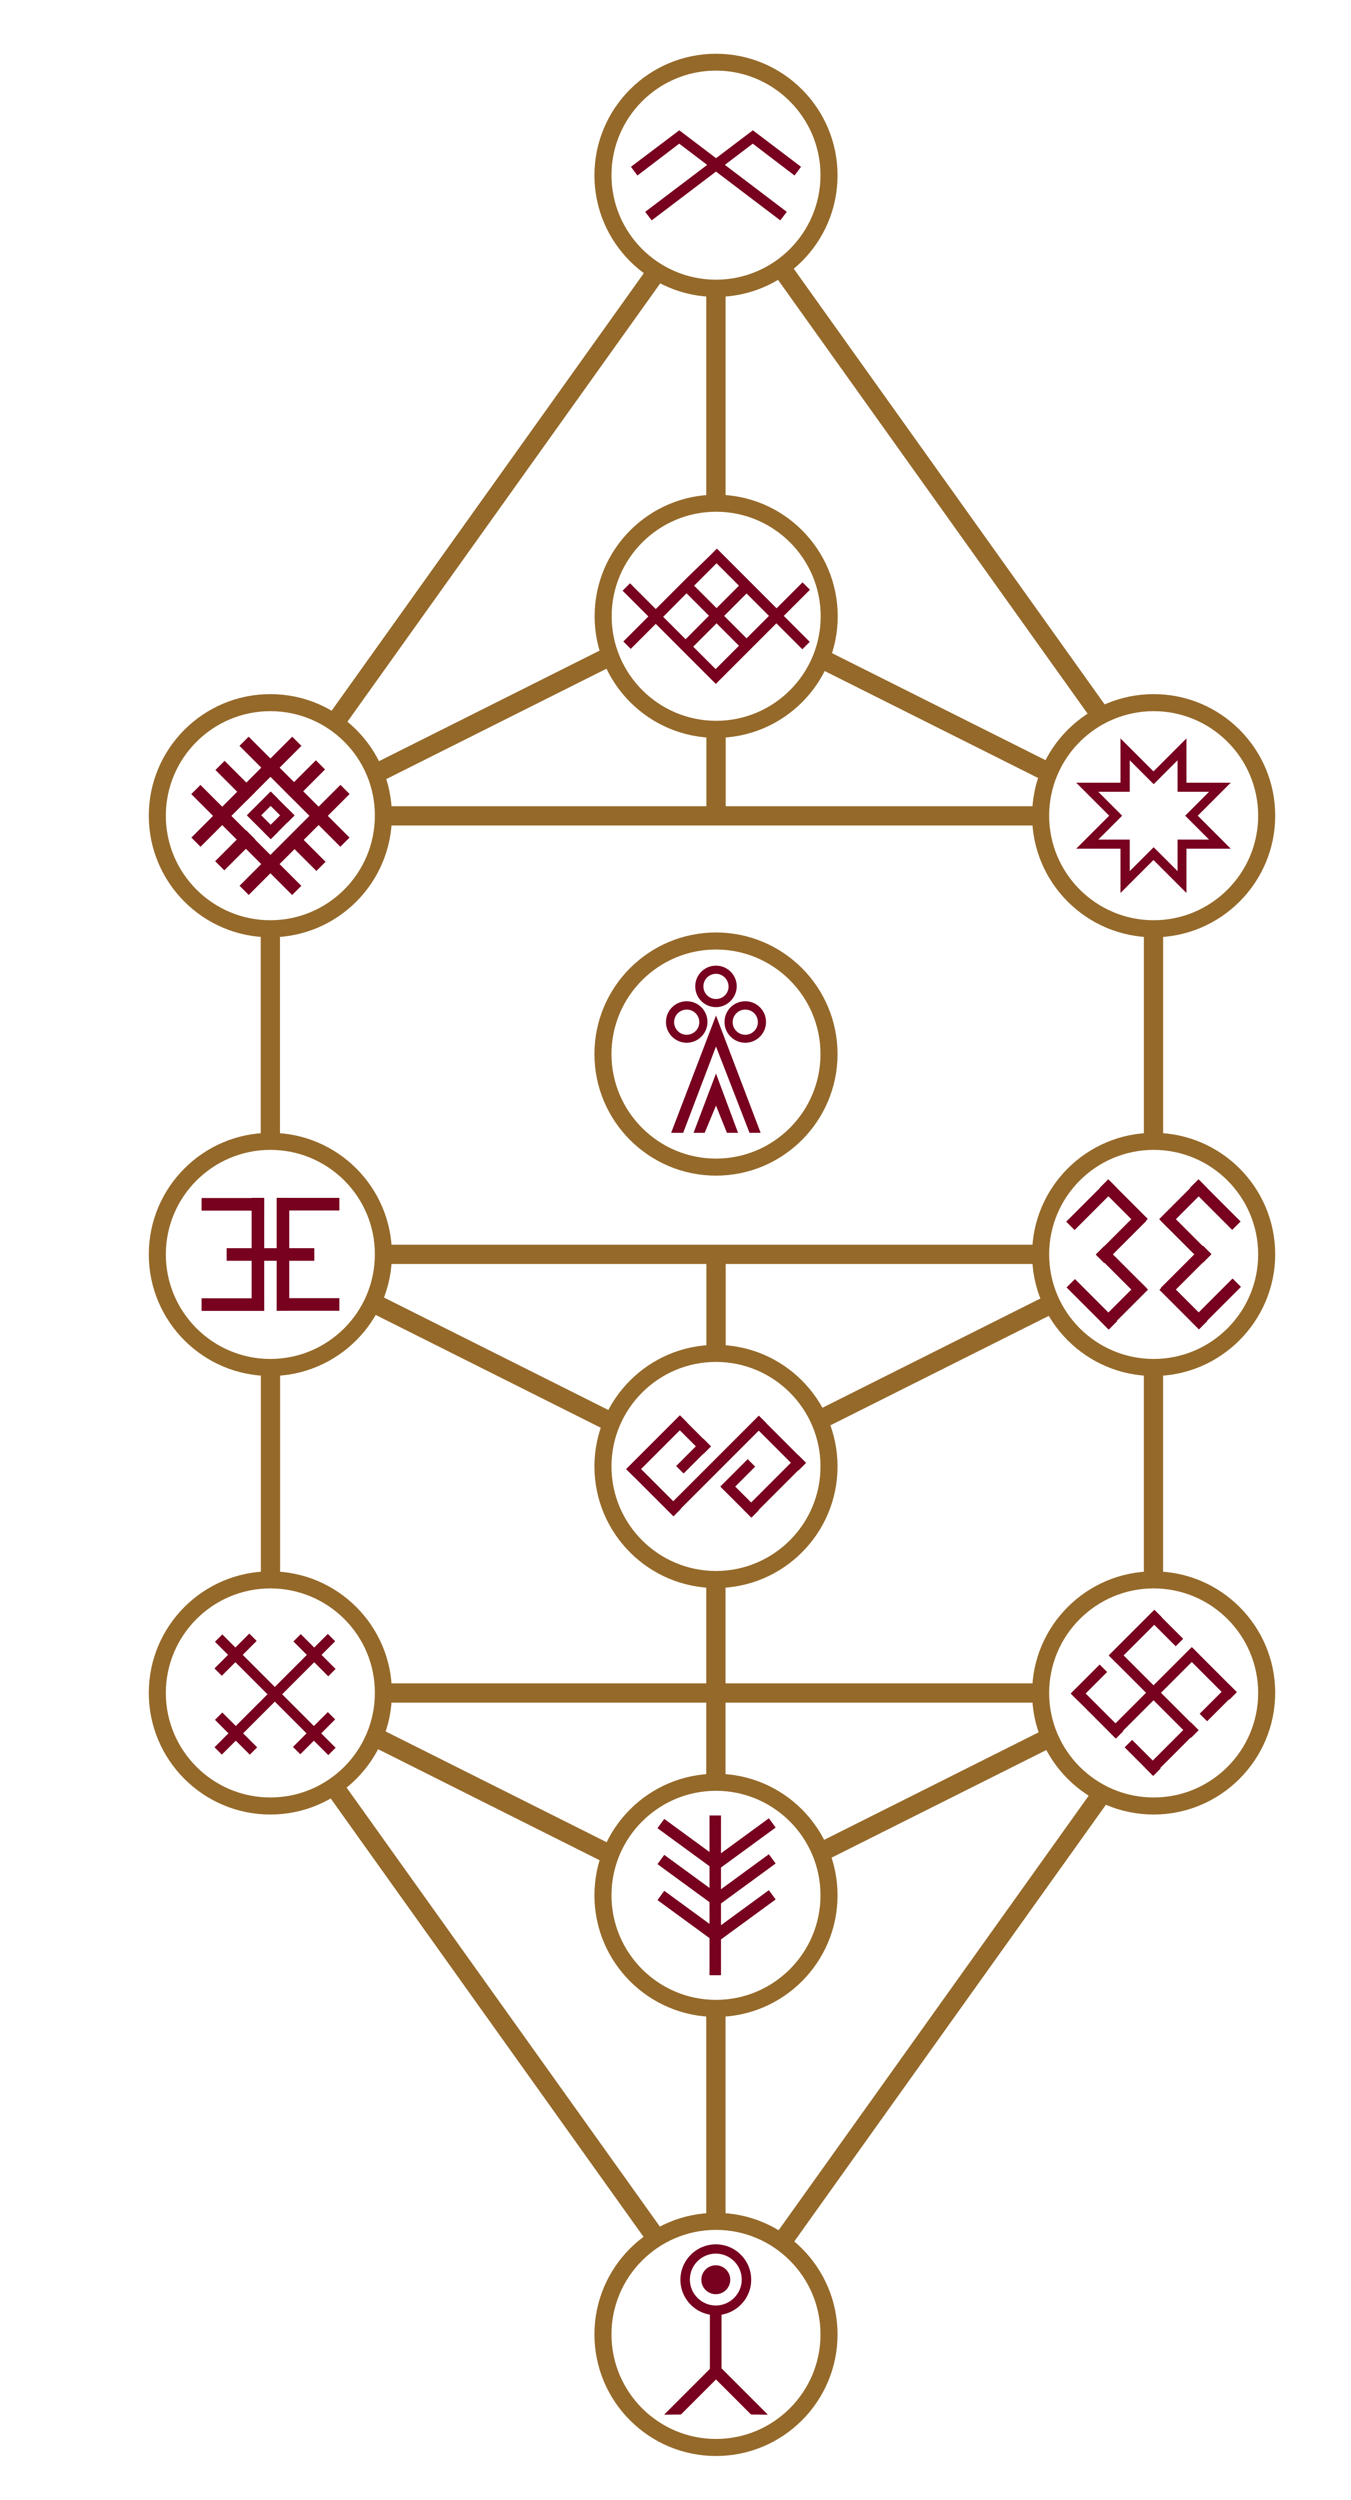 <?xml version="1.0" encoding="utf-8"?>
<!-- Generator: Adobe Illustrator 19.2.1, SVG Export Plug-In . SVG Version: 6.00 Build 0)  -->
<svg version="1.1" id="Layer_1" xmlns="http://www.w3.org/2000/svg" xmlns:xlink="http://www.w3.org/1999/xlink" x="0px" y="0px"
	 viewBox="0 0 729.1 1348.8" style="enable-background:new 0 0 729.1 1348.8;" xml:space="preserve">
<style type="text/css">
	.st0{fill:#77011e;}
	.st1{fill:#956929;}
</style>
<g>
	<g>
		<g>
			<g>
				<path class="st0" d="M386.4,543.4c-6.2,0-11.2-5-11.2-11.2c0-6.2,5-11.2,11.2-11.2s11.2,5,11.2,11.2
					C397.5,538.3,392.5,543.4,386.4,543.4z M386.4,525.4c-3.7,0-6.8,3-6.8,6.8c0,3.7,3,6.8,6.8,6.8s6.8-3,6.8-6.8
					C393.1,528.5,390.1,525.4,386.4,525.4z"/>
			</g>
		</g>
		<g>
			<g>
				<path class="st0" d="M370.6,562.6c-6.2,0-11.2-5-11.2-11.2s5-11.2,11.2-11.2c6.2,0,11.2,5,11.2,11.2S376.7,562.6,370.6,562.6z
					 M370.6,544.7c-3.7,0-6.8,3-6.8,6.8c0,3.7,3,6.8,6.8,6.8c3.7,0,6.8-3,6.8-6.8C377.4,547.7,374.3,544.7,370.6,544.7z"/>
			</g>
		</g>
		<g>
			<g>
				<path class="st0" d="M402.2,562.6c-6.2,0-11.2-5-11.2-11.2s5-11.2,11.2-11.2c6.2,0,11.2,5,11.2,11.2S408.4,562.6,402.2,562.6z
					 M402.2,544.7c-3.7,0-6.8,3-6.8,6.8c0,3.7,3,6.8,6.8,6.8c3.7,0,6.8-3,6.8-6.8C409,547.7,406,544.7,402.2,544.7z"/>
			</g>
		</g>
		<g>
			<g>
				<polygon class="st0" points="362.2,611.2 368.7,611.2 386.4,564.6 404.5,611.2 410.5,611.2 386.4,547.9 				"/>
			</g>
		</g>
		<g>
			<g>
				<polygon class="st0" points="374.3,611.2 386.4,579.2 398.3,611.2 392.3,611.2 386.4,596.5 380.3,611.2 				"/>
			</g>
		</g>
	</g>
	<g>
		<path class="st1" d="M386.4,634.3c-36.2,0-65.6-29.4-65.6-65.6c0-36.2,29.4-65.6,65.6-65.6s65.6,29.4,65.6,65.6
			C452,604.9,422.6,634.3,386.4,634.3z M386.4,512.3c-31.1,0-56.4,25.3-56.4,56.4c0,31.1,25.3,56.4,56.4,56.4
			c31.1,0,56.4-25.3,56.4-56.4C442.8,537.6,417.5,512.3,386.4,512.3z"/>
	</g>
</g>
<g>
	<g>
		<g>
			
				<rect x="129.5" y="388.7" transform="matrix(0.707 0.707 -0.707 0.707 340.97 31.106)" class="st0" width="7" height="77"/>
		</g>
		<g>
			
				<rect x="155.5" y="414.7" transform="matrix(0.707 0.707 -0.707 0.707 366.979 20.332)" class="st0" width="7" height="77"/>
		</g>
		<g>
			
				<rect x="123.4" y="447" transform="matrix(0.707 0.707 -0.707 0.707 361.584 44.682)" class="st0" width="7" height="23.6"/>
		</g>
		<g>
			
				<rect x="155.5" y="388.7" transform="matrix(-0.707 0.707 -0.707 -0.707 573.372 616.781)" class="st0" width="7" height="77"/>
		</g>
		<g>
			
				<rect x="161.4" y="447.3" transform="matrix(-0.707 0.707 -0.707 -0.707 606.049 667.099)" class="st0" width="7" height="23.4"/>
		</g>
		<g>
			
				<rect x="129.5" y="414.7" transform="matrix(-0.707 0.707 -0.707 -0.707 547.362 679.573)" class="st0" width="7" height="77"/>
		</g>
		<g>
			
				<rect x="123.6" y="409.5" transform="matrix(-0.707 0.707 -0.707 -0.707 514.796 629.301)" class="st0" width="7" height="23.6"/>
		</g>
		<g>
			
				<rect x="147.8" y="426.4" transform="matrix(-0.707 0.707 -0.707 -0.707 564.942 636.93)" class="st0" width="5.5" height="18.1"/>
		</g>
		<g>
			
				<rect x="138.8" y="435.4" transform="matrix(-0.707 0.707 -0.707 -0.707 555.967 658.598)" class="st0" width="5.5" height="18.1"/>
		</g>
		<g>
			
				<rect x="138.8" y="426.4" transform="matrix(0.707 0.707 -0.707 0.707 349.392 27.431)" class="st0" width="5.5" height="18.1"/>
		</g>
		<g>
			
				<rect x="147.8" y="435.4" transform="matrix(0.707 0.707 -0.707 0.707 358.367 23.714)" class="st0" width="5.5" height="18.1"/>
		</g>
		<g>
			
				<rect x="161.1" y="409.3" transform="matrix(0.707 0.707 -0.707 0.707 345.946 6.929)" class="st0" width="7" height="23.6"/>
		</g>
	</g>
	<g>
		<path class="st1" d="M145.9,505.7c-36.2,0-65.6-29.4-65.6-65.6c0-36.2,29.4-65.6,65.6-65.6s65.6,29.4,65.6,65.6
			C211.5,476.3,182.1,505.7,145.9,505.7z M145.9,383.7c-31.1,0-56.4,25.3-56.4,56.4c0,31.1,25.3,56.4,56.4,56.4
			c31.1,0,56.4-25.3,56.4-56.4C202.4,409,177.1,383.7,145.9,383.7z"/>
	</g>
</g>
<g>
	<g>
		<g>
			<g>
				<g>
					
						<rect x="652.8" y="687.5" transform="matrix(0.707 0.707 -0.707 0.707 689.716 -257.797)" class="st0" width="6.4" height="32.2"/>
				</g>
				<g>
					
						<rect x="636.9" y="669.8" transform="matrix(0.707 0.707 -0.707 0.707 672.495 -251.77)" class="st0" width="6.4" height="32.2"/>
				</g>
				<g>
					
						<rect x="635.2" y="689.3" transform="matrix(-0.707 0.707 -0.707 -0.707 1587.992 750.99)" class="st0" width="6.4" height="30.2"/>
				</g>
			</g>
			<g>
				<g>
					
						<rect x="652.8" y="633.8" transform="matrix(0.707 -0.707 0.707 0.707 -267.395 654.246)" class="st0" width="6.4" height="32.2"/>
				</g>
				<g>
					
						<rect x="636.9" y="651.6" transform="matrix(0.707 -0.707 0.707 0.707 -284.616 648.219)" class="st0" width="6.4" height="32.2"/>
				</g>
				<g>
					
						<rect x="635.2" y="634.1" transform="matrix(-0.707 -0.707 0.707 -0.707 630.88 1559.681)" class="st0" width="6.4" height="30.2"/>
				</g>
			</g>
		</g>
		<g>
			<g>
				<g>
					
						<rect x="585.9" y="687.5" transform="matrix(-0.707 0.707 -0.707 -0.707 1503.179 784.687)" class="st0" width="6.4" height="32.2"/>
				</g>
				<g>
					
						<rect x="601.7" y="669.8" transform="matrix(-0.707 0.707 -0.707 -0.707 1517.73 743.112)" class="st0" width="6.4" height="32.2"/>
				</g>
				<g>
					
						<rect x="603.4" y="689.3" transform="matrix(0.707 0.707 -0.707 0.707 675.758 -222.667)" class="st0" width="6.4" height="30.2"/>
				</g>
			</g>
			<g>
				<g>
					
						<rect x="585.9" y="633.8" transform="matrix(-0.707 -0.707 0.707 -0.707 546.067 1525.984)" class="st0" width="6.4" height="32.2"/>
				</g>
				<g>
					
						<rect x="601.7" y="651.6" transform="matrix(-0.707 -0.707 0.707 -0.707 560.619 1567.559)" class="st0" width="6.4" height="32.2"/>
				</g>
				<g>
					
						<rect x="603.4" y="634.1" transform="matrix(0.707 -0.707 0.707 0.707 -281.353 619.115)" class="st0" width="6.4" height="30.2"/>
				</g>
			</g>
		</g>
	</g>
	<g>
		<path class="st1" d="M622.6,742.4c-36.2,0-65.6-29.4-65.6-65.6c0-36.2,29.4-65.6,65.6-65.6s65.6,29.4,65.6,65.6
			C688.1,712.9,658.7,742.4,622.6,742.4z M622.6,620.4c-31.1,0-56.4,25.3-56.4,56.4c0,31.1,25.3,56.4,56.4,56.4
			c31.1,0,56.4-25.3,56.4-56.4C679,645.7,653.7,620.4,622.6,620.4z"/>
	</g>
</g>
<g>
	<g>
		<g>
			
				<rect x="383.6" y="755.6" transform="matrix(0.707 0.707 -0.707 0.707 672.51 -41.619)" class="st0" width="5.7" height="70.8"/>
		</g>
		<g>
			
				<rect x="351.6" y="759.7" transform="matrix(0.707 0.707 -0.707 0.707 655.445 -22.098)" class="st0" width="5.7" height="41"/>
		</g>
		<g>
			
				<rect x="415.3" y="781.2" transform="matrix(0.707 0.707 -0.707 0.707 689.561 -60.777)" class="st0" width="5.7" height="41.7"/>
		</g>
		<g>
			
				<rect x="371.4" y="775.4" transform="matrix(0.707 0.707 -0.707 0.707 665.228 -34.519)" class="st0" width="5.7" height="20.8"/>
		</g>
		<g>
			
				<rect x="395.3" y="786.4" transform="matrix(0.707 0.707 -0.707 0.707 680.016 -48.2)" class="st0" width="5.7" height="20.8"/>
		</g>
		<g>
			
				<rect x="370.4" y="762.2" transform="matrix(-0.707 0.707 -0.707 -0.707 1184.423 1057.425)" class="st0" width="5.7" height="23.5"/>
		</g>
		<g>
			
				<rect x="396.3" y="796.7" transform="matrix(-0.707 0.707 -0.707 -0.707 1252.994 1097.891)" class="st0" width="5.7" height="23.5"/>
		</g>
		<g>
			
				<rect x="349.8" y="785.3" transform="matrix(-0.707 0.707 -0.707 -0.707 1169.977 1121.989)" class="st0" width="5.7" height="35.9"/>
		</g>
		<g>
			
				<rect x="417.4" y="760.7" transform="matrix(-0.707 0.707 -0.707 -0.707 1267.904 1032.036)" class="st0" width="5.7" height="35.9"/>
		</g>
	</g>
	<g>
		<path class="st1" d="M386.4,856.8c-36.2,0-65.6-29.4-65.6-65.6c0-36.2,29.4-65.6,65.6-65.6s65.6,29.4,65.6,65.6
			C452,827.4,422.6,856.8,386.4,856.8z M386.4,734.8c-31.1,0-56.4,25.3-56.4,56.4c0,31.1,25.3,56.4,56.4,56.4
			c31.1,0,56.4-25.3,56.4-56.4C442.8,760.1,417.5,734.8,386.4,734.8z"/>
	</g>
</g>
<g>
	<g>
		<g>
			<g>
				<path class="st0" d="M640.3,481.8l-17.8-17.8l-17.8,17.8v-23.9h-23.9l17.8-17.8l-17.8-17.8h23.9v-23.9l17.8,17.8l17.8-17.8v23.9
					h23.9l-17.8,17.8l17.8,17.8h-23.9V481.8z M622.6,457.1l12.9,12.9v-17h17l-12.9-12.9l12.9-12.9h-17v-17l-12.9,12.9l-12.9-12.9v17
					h-17l12.9,12.9L592.7,453h17v17L622.6,457.1z"/>
			</g>
		</g>
	</g>
	<g>
		<path class="st1" d="M622.6,505.7c-36.2,0-65.6-29.4-65.6-65.6s29.4-65.6,65.6-65.6c36.2,0,65.6,29.4,65.6,65.6
			S658.7,505.7,622.6,505.7z M622.6,383.7c-31.1,0-56.4,25.3-56.4,56.4c0,31.1,25.3,56.4,56.4,56.4c31.1,0,56.4-25.3,56.4-56.4
			C679,409,653.7,383.7,622.6,383.7z"/>
	</g>
</g>
<g>
	<g>
		<g>
			<g>
				<polygon class="st0" points="406.3,70.3 406.4,77.4 351.7,118.9 348.2,114.3 				"/>
			</g>
			<g>
				<polygon class="st0" points="406.3,70.3 406.1,77.4 428.8,94.7 432.3,90 				"/>
			</g>
		</g>
		<g>
			<g>
				<polygon class="st0" points="366.6,70.3 366.4,77.4 421.1,118.9 424.6,114.3 				"/>
			</g>
			<g>
				<polygon class="st0" points="366.6,70.3 366.7,77.4 344,94.7 340.5,90 				"/>
			</g>
		</g>
	</g>
	<g>
		<path class="st1" d="M386.4,160.2c-36.2,0-65.6-29.4-65.6-65.6S350.2,29,386.4,29S452,58.4,452,94.6S422.6,160.2,386.4,160.2z
			 M386.4,38.1c-31.1,0-56.4,25.3-56.4,56.4c0,31.1,25.3,56.4,56.4,56.4c31.1,0,56.4-25.3,56.4-56.4
			C442.8,63.5,417.5,38.1,386.4,38.1z"/>
	</g>
</g>
<g>
	<g>
		<g>
			<rect x="149.3" y="646.3" class="st0" width="6.8" height="60.9"/>
		</g>
		<g>
			
				<rect x="162.8" y="632.8" transform="matrix(2.299831e-011 1 -1 2.299831e-011 815.959 483.501)" class="st0" width="6.8" height="33.8"/>
		</g>
		<g>
			
				<rect x="122.3" y="632.8" transform="matrix(2.165272e-011 1 -1 2.165272e-011 775.385 524.076)" class="st0" width="6.8" height="33.8"/>
		</g>
		<g>
			
				<rect x="122.3" y="686.9" transform="matrix(2.165272e-011 1 -1 2.165272e-011 829.484 578.175)" class="st0" width="6.8" height="33.8"/>
		</g>
		<g>
			
				<rect x="142.6" y="653.1" transform="matrix(3.106741e-011 1 -1 3.106741e-011 822.722 530.838)" class="st0" width="6.8" height="47.3"/>
		</g>
		<g>
			
				<rect x="162.8" y="686.9" transform="matrix(2.299831e-011 1 -1 2.299831e-011 870.059 537.6)" class="st0" width="6.8" height="33.8"/>
		</g>
		<g>
			<rect x="135.8" y="646.3" class="st0" width="6.8" height="60.9"/>
		</g>
	</g>
	<g>
		<path class="st1" d="M145.9,742.4c-36.2,0-65.6-29.4-65.6-65.6c0-36.2,29.4-65.6,65.6-65.6s65.6,29.4,65.6,65.6
			C211.5,712.9,182.1,742.4,145.9,742.4z M145.9,620.4c-31.1,0-56.4,25.3-56.4,56.4c0,31.1,25.3,56.4,56.4,56.4s56.4-25.3,56.4-56.4
			C202.4,645.7,177.1,620.4,145.9,620.4z"/>
	</g>
</g>
<g>
	<g>
		<path class="st1" d="M386.5,398.1c-36.2,0-65.6-29.4-65.6-65.6s29.4-65.6,65.6-65.6s65.6,29.4,65.6,65.6S422.7,398.1,386.5,398.1z
			 M386.5,276.1c-31.1,0-56.4,25.3-56.4,56.4c0,31.1,25.3,56.4,56.4,56.4s56.4-25.3,56.4-56.4C442.9,301.4,417.6,276.1,386.5,276.1z
			"/>
	</g>
	<path class="st0" d="M437.1,318.2l-4-4l-14,14l-12.1-12.1l0,0l-4-4l0,0l-12.1-12.1l0,0l-4-4l0,0l0,0l-4,4l0,0L370.5,312l0,0l-4,4
		l0,0l-12.6,12.6l-13.9-13.9l-4,4l13.9,13.9l-13.5,13.5l4,4l13.5-13.5l32.4,32.4l4-4l0,0l12.6-12.6l0,0l4-4l0,0l12.1-12.1l14,14l4-4
		l-14-14L437.1,318.2z M386.7,303.9l12.1,12.1l-12.1,12.1l-12.1-12.1L386.7,303.9z M370.5,320.1l12.1,12.1L370,344.9l-12.1-12.1
		L370.5,320.1z M386.2,361l-12.1-12.1l12.6-12.6l12.1,12.1L386.2,361z M402.9,344.4l-12.1-12.1l12.1-12.1l12.1,12.1L402.9,344.4z"/>
</g>
<g>
	<g>
		<g>
			<g>
				
					<rect x="166.6" y="921.9" transform="matrix(0.707 0.707 -0.707 0.707 710.912 154.15)" class="st0" width="5.6" height="26.6"/>
			</g>
			<g>
				
					<rect x="124.2" y="879.6" transform="matrix(0.707 0.707 -0.707 0.707 668.617 171.685)" class="st0" width="5.6" height="26.6"/>
			</g>
			<g>
				
					<rect x="145.6" y="871" transform="matrix(-0.707 0.707 -0.707 -0.707 899.865 1455.837)" class="st0" width="5.6" height="86.5"/>
			</g>
		</g>
		<g>
			<g>
				
					<rect x="124.5" y="921.9" transform="matrix(-0.707 0.707 -0.707 -0.707 878.584 1506.523)" class="st0" width="5.6" height="26.6"/>
			</g>
			<g>
				
					<rect x="166.8" y="879.6" transform="matrix(-0.707 0.707 -0.707 -0.707 920.917 1404.414)" class="st0" width="5.6" height="26.6"/>
			</g>
			<g>
				
					<rect x="145.4" y="871" transform="matrix(0.707 0.707 -0.707 0.707 689.918 162.965)" class="st0" width="5.6" height="86.5"/>
			</g>
		</g>
	</g>
	<g>
		<path class="st1" d="M145.9,979c-36.2,0-65.6-29.4-65.6-65.6c0-36.2,29.4-65.6,65.6-65.6s65.6,29.4,65.6,65.6
			C211.5,949.6,182.1,979,145.9,979z M145.9,857c-31.1,0-56.4,25.3-56.4,56.4c0,31.1,25.3,56.4,56.4,56.4
			c31.1,0,56.4-25.3,56.4-56.4C202.4,882.3,177.1,857,145.9,857z"/>
	</g>
</g>
<g>
	<g>
		<g>
			<rect x="382.9" y="979.5" class="st0" width="6.2" height="86.2"/>
		</g>
		<g>
			
				<rect x="398" y="1014.7" transform="matrix(0.59 0.807 -0.807 0.59 998.979 99.957)" class="st0" width="6.2" height="38.3"/>
		</g>
		<g>
			
				<rect x="398" y="995.3" transform="matrix(0.59 0.807 -0.807 0.59 983.323 92.009)" class="st0" width="6.2" height="38.3"/>
		</g>
		<g>
			
				<rect x="398" y="975.9" transform="matrix(0.59 0.807 -0.807 0.59 967.666 84.06)" class="st0" width="6.2" height="38.3"/>
		</g>
		<g>
			
				<rect x="368.7" y="1014.7" transform="matrix(-0.59 0.807 -0.807 -0.59 1425.788 1343.889)" class="st0" width="6.2" height="38.3"/>
		</g>
		<g>
			
				<rect x="368.7" y="995.3" transform="matrix(-0.59 0.807 -0.807 -0.59 1410.132 1313.049)" class="st0" width="6.2" height="38.3"/>
		</g>
		<g>
			
				<rect x="368.7" y="975.9" transform="matrix(-0.59 0.807 -0.807 -0.59 1394.475 1282.209)" class="st0" width="6.2" height="38.3"/>
		</g>
	</g>
	<g>
		<path class="st1" d="M386.4,1088.2c-36.2,0-65.6-29.4-65.6-65.6c0-36.2,29.4-65.6,65.6-65.6s65.6,29.4,65.6,65.6
			C452,1058.8,422.6,1088.2,386.4,1088.2z M386.4,966.2c-31.1,0-56.4,25.3-56.4,56.4c0,31.1,25.3,56.4,56.4,56.4
			s56.4-25.3,56.4-56.4C442.8,991.5,417.5,966.2,386.4,966.2z"/>
	</g>
</g>
<g>
	<g>
		<g>
			
				<rect x="629.5" y="926.4" transform="matrix(0.707 0.707 -0.707 0.707 852.602 -170.728)" class="st0" width="5.7" height="34.8"/>
		</g>
		<g>
			
				<rect x="619.7" y="881.5" transform="matrix(0.707 0.707 -0.707 0.707 828.209 -172.659)" class="st0" width="5.7" height="63.8"/>
		</g>
		<g>
			
				<rect x="619.7" y="882.1" transform="matrix(-0.707 0.707 -0.707 -0.707 1708.589 1119.093)" class="st0" width="5.7" height="62.7"/>
		</g>
		<g>
			
				<rect x="625.7" y="867.5" transform="matrix(-0.707 0.707 -0.707 -0.707 1694.215 1055.146)" class="st0" width="5.7" height="21.8"/>
		</g>
		<g>
			
				<rect x="584.8" y="897" transform="matrix(0.707 0.707 -0.707 0.707 814.186 -149.556)" class="st0" width="5.7" height="22.1"/>
		</g>
		<g>
			
				<rect x="654.5" y="907.7" transform="matrix(0.707 0.707 -0.707 0.707 842.273 -195.664)" class="st0" width="5.7" height="22.4"/>
		</g>
		<g>
			
				<rect x="609.8" y="865.6" transform="matrix(0.707 0.707 -0.707 0.707 803.816 -174.591)" class="st0" width="5.7" height="34.8"/>
		</g>
		<g>
			
				<rect x="650.4" y="885.8" transform="matrix(-0.707 0.707 -0.707 -0.707 1753.617 1079.426)" class="st0" width="5.7" height="34.1"/>
		</g>
		<g>
			
				<rect x="613.6" y="937.5" transform="matrix(-0.707 0.707 -0.707 -0.707 1723.013 1183.144)" class="st0" width="5.7" height="21.8"/>
		</g>
		<g>
			
				<rect x="589.1" y="906.8" transform="matrix(-0.707 0.707 -0.707 -0.707 1663.822 1158.626)" class="st0" width="5.7" height="34.3"/>
		</g>
	</g>
	<g>
		<path class="st1" d="M622.6,979c-36.2,0-65.6-29.4-65.6-65.6c0-36.2,29.4-65.6,65.6-65.6c36.2,0,65.6,29.4,65.6,65.6
			C688.1,949.6,658.7,979,622.6,979z M622.6,857c-31.1,0-56.4,25.3-56.4,56.4c0,31.1,25.3,56.4,56.4,56.4
			c31.1,0,56.4-25.3,56.4-56.4C679,882.3,653.7,857,622.6,857z"/>
	</g>
</g>
<g>
	<g>
		<g>
			<rect x="383.1" y="1245.8" class="st0" width="6.3" height="37.9"/>
		</g>
		<g>
			<polygon class="st0" points="384.5,1276.7 389,1281.2 367.5,1302.7 358.4,1302.8 			"/>
		</g>
		<g>
			<polygon class="st0" points="388.3,1276.7 383.8,1281.2 405.3,1302.7 414.4,1302.8 			"/>
		</g>
		<g>
			<g>
				<path class="st0" d="M386.3,1249.1c-10.6,0-19.1-8.6-19.1-19.1s8.6-19.1,19.1-19.1c10.6,0,19.1,8.6,19.1,19.1
					S396.8,1249.1,386.3,1249.1z M386.3,1215.9c-7.7,0-14,6.3-14,14s6.3,14,14,14c7.7,0,14-6.3,14-14S394,1215.9,386.3,1215.9z"/>
			</g>
		</g>
		<g>
			<circle class="st0" cx="386.3" cy="1230" r="7.8"/>
		</g>
	</g>
	<g>
		<path class="st1" d="M386.4,1325.1c-36.2,0-65.6-29.4-65.6-65.6c0-36.2,29.4-65.6,65.6-65.6s65.6,29.4,65.6,65.6
			C452,1295.7,422.6,1325.1,386.4,1325.1z M386.4,1203.1c-31.1,0-56.4,25.3-56.4,56.4c0,31.1,25.3,56.4,56.4,56.4
			s56.4-25.3,56.4-56.4C442.8,1228.4,417.5,1203.1,386.4,1203.1z"/>
	</g>
</g>
<rect x="90.8" y="553" transform="matrix(-4.130811e-010 -1 1 -4.130811e-010 -412.301 704.185)" class="st1" width="110.4" height="10.4"/>
<rect x="206.7" y="908.2" transform="matrix(-1 8.268973e-011 -8.268973e-011 -1 769.497 1826.831)" class="st1" width="356.1" height="10.4"/>
<rect x="331.1" y="901.6" transform="matrix(-4.121503e-010 -1 1 -4.121503e-010 -520.456 1293.266)" class="st1" width="110.6" height="10.4"/>
<rect x="358.7" y="696.2" transform="matrix(-8.242846e-010 -1 1 -8.242846e-010 -314.973 1087.783)" class="st1" width="55.3" height="10.4"/>
<rect x="330.1" y="1135.2" transform="matrix(-4.049329e-010 -1 1 -4.049329e-010 -754.054 1526.764)" class="st1" width="112.6" height="10.4"/>
<rect x="437.5" y="963.2" transform="matrix(0.894 -0.448 0.448 0.894 -380.341 328.792)" class="st1" width="134.8" height="10.4"/>
<rect x="197.4" y="964" transform="matrix(-0.894 -0.448 0.448 -0.894 70.612 1955.128)" class="st1" width="138.3" height="10.4"/>
<rect x="437.5" y="729.6" transform="matrix(0.894 -0.448 0.448 0.894 -275.668 304.035)" class="st1" width="134.8" height="10.4"/>
<rect x="194.1" y="729.6" transform="matrix(-0.894 -0.448 0.448 -0.894 172.835 1510.518)" class="st1" width="141.9" height="10.4"/>
<rect x="116.7" y="1080.2" transform="matrix(-0.581 -0.814 0.814 -0.581 -461.441 1933.296)" class="st1" width="300.7" height="10.4"/>
<rect x="361.1" y="1081.9" transform="matrix(0.581 -0.814 0.814 0.581 -671.462 870.309)" class="st1" width="296.5" height="10.4"/>
<rect x="360.8" y="412.8" transform="matrix(-8.913121e-010 1 -1 -8.913121e-010 804.427 31.617)" class="st1" width="51.1" height="10.4"/>
<rect x="330.1" y="209" transform="matrix(-4.049332e-010 1 -1 -4.049332e-010 600.568 -172.141)" class="st1" width="112.6" height="10.4"/>
<rect x="437.5" y="381" transform="matrix(0.894 0.448 -0.448 0.894 226.492 -185.267)" class="st1" width="134.8" height="10.4"/>
<rect x="197.3" y="379.8" transform="matrix(-0.894 0.448 -0.448 -0.894 678.796 609.46)" class="st1" width="140.1" height="10.4"/>
<rect x="116.7" y="264" transform="matrix(-0.581 0.814 -0.814 -0.581 641.246 208.143)" class="st1" width="300.7" height="10.4"/>
<rect x="361.1" y="262.3" transform="matrix(0.581 0.814 -0.814 0.581 431.258 -302.509)" class="st1" width="296.6" height="10.4"/>
<rect x="567.4" y="551.5" transform="matrix(-4.131468e-010 -1 1 -4.131468e-010 65.818 1179.304)" class="st1" width="110.4" height="10.4"/>
<rect x="206.7" y="671.6" transform="matrix(-1 8.268707e-011 -8.268707e-011 -1 769.497 1353.56)" class="st1" width="356.1" height="10.4"/>
<rect x="206.7" y="434.9" transform="matrix(-1 8.266264e-011 -8.266264e-011 -1 769.613 880.289)" class="st1" width="356.3" height="10.4"/>
<rect x="567.4" y="790.2" transform="matrix(-4.131468e-010 -1 1 -4.131468e-010 -172.898 1418.02)" class="st1" width="110.4" height="10.4"/>
<rect x="90.8" y="791.2" transform="matrix(-4.130811e-010 -1 1 -4.130811e-010 -650.433 942.317)" class="st1" width="110.4" height="10.4"/>
</svg>
